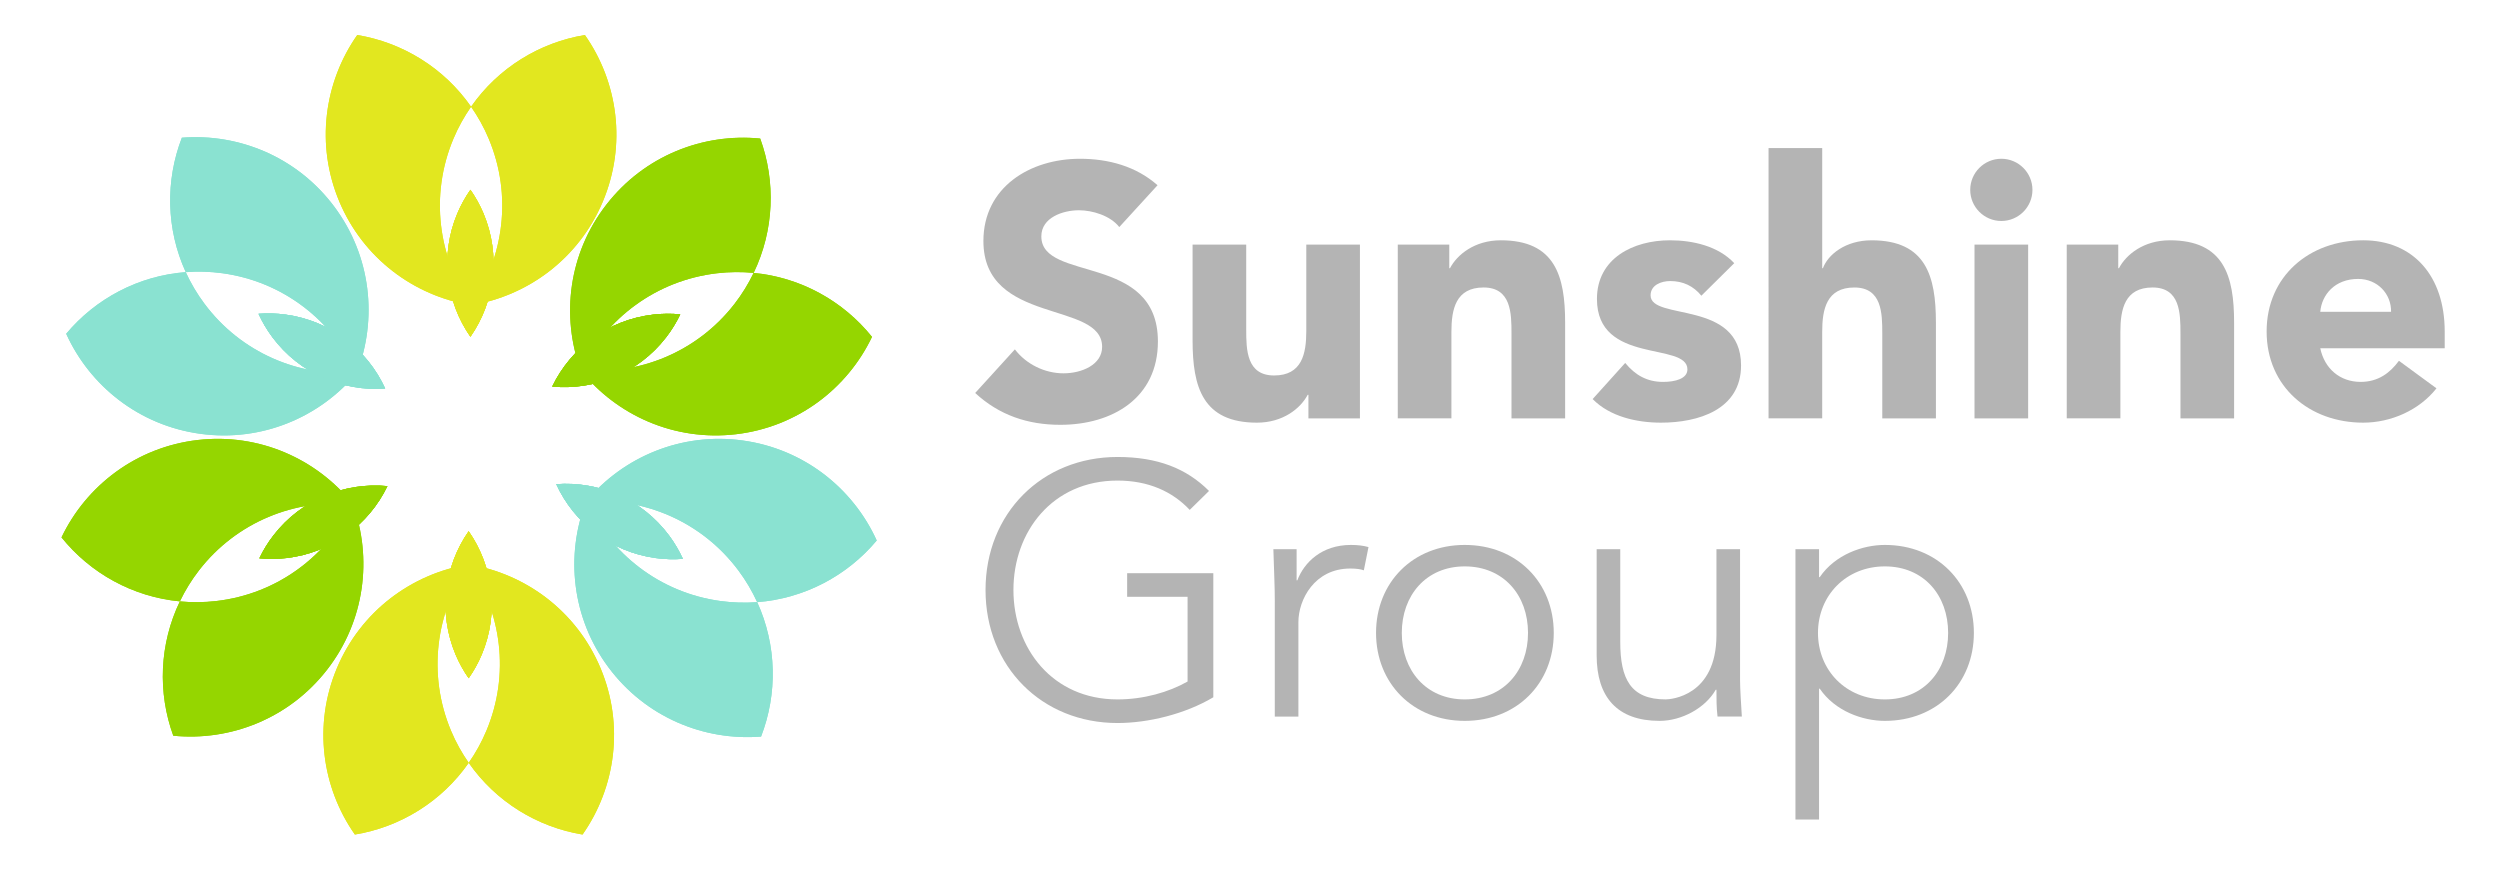 <?xml version="1.0" encoding="utf-8"?>
<!-- Generator: Adobe Illustrator 16.0.4, SVG Export Plug-In . SVG Version: 6.00 Build 0)  -->
<!DOCTYPE svg PUBLIC "-//W3C//DTD SVG 1.1//EN" "http://www.w3.org/Graphics/SVG/1.1/DTD/svg11.dtd">
<svg version="1.1" id="Layer_1" xmlns:x="http://ns.adobe.com/Extensibility/1.0/" xmlns:i="http://ns.adobe.com/AdobeIllustrator/10.0/" xmlns:graph="http://ns.adobe.com/Graphs/1.0/"
	 xmlns="http://www.w3.org/2000/svg" xmlns:xlink="http://www.w3.org/1999/xlink" xmlns:a="http://ns.adobe.com/AdobeSVGViewerExtensions/3.0/"
	 x="0px" y="0px" width="230px" height="80px" viewBox="0 0 230 80" enable-background="new 0 0 230 80" xml:space="preserve">
<g>
	<path fill="#E2E71F" d="M43.308,28.073c0.011-0.015,0.021-0.031,0.031-0.046c-3.011-4.325-3.815-10.05-1.622-15.268
		c0.444-1.057,0.993-2.036,1.622-2.94c-2.49-3.576-6.306-5.91-10.472-6.598c-3.038,4.33-3.854,10.077-1.654,15.314
		C33.414,23.772,38.088,27.211,43.308,28.073z"/>
	<path fill="#E2E71F" d="M43.338,28.027c0.011,0.015,0.021,0.031,0.031,0.046c5.219-0.862,9.895-4.301,12.095-9.538
		c2.2-5.237,1.385-10.984-1.653-15.314c-4.166,0.688-7.981,3.022-10.473,6.598c0.63,0.904,1.179,1.883,1.623,2.94
		C47.154,17.978,46.35,23.702,43.338,28.027z"/>
	<path fill="#E2E71F" d="M43.153,51.927c-0.011,0.015-0.02,0.03-0.031,0.045c3.011,4.325,3.815,10.05,1.622,15.268
		c-0.444,1.057-0.993,2.036-1.622,2.94c2.491,3.576,6.306,5.91,10.472,6.598c3.038-4.33,3.854-10.077,1.653-15.314
		C53.047,56.228,48.372,52.789,43.153,51.927z"/>
	<path fill="#E2E71F" d="M43.122,51.973c-0.011-0.015-0.021-0.03-0.031-0.045c-5.219,0.861-9.894,4.301-12.095,9.537
		c-2.2,5.238-1.384,10.984,1.653,15.314c4.166-0.688,7.982-3.022,10.473-6.598c-0.63-0.904-1.179-1.883-1.623-2.94
		C39.307,62.022,40.11,56.298,43.122,51.973z"/>
	<path fill="#95D600" d="M53.417,34.045c0.019,0.002,0.037,0.002,0.055,0.004c2.29-4.747,6.881-8.258,12.504-8.91
		c1.139-0.132,2.263-0.139,3.359-0.034c1.891-3.925,2.05-8.394,0.604-12.359c-5.264-0.52-10.671,1.591-14.153,6.08
		C52.305,23.314,51.605,29.076,53.417,34.045z"/>
	<path fill="#95D600" d="M53.472,34.049c-0.008,0.017-0.017,0.033-0.025,0.05c3.313,4.123,8.605,6.507,14.248,5.853
		c5.643-0.655,10.249-4.188,12.529-8.96c-2.645-3.291-6.551-5.472-10.889-5.886c-0.479,0.994-1.062,1.954-1.766,2.86
		C64.1,32.439,58.719,34.549,53.472,34.049z"/>
	<path fill="#95D600" d="M32.465,46.388c-0.019-0.002-0.037-0.002-0.056-0.004c-2.289,4.747-6.88,8.257-12.503,8.91
		c-1.139,0.132-2.263,0.139-3.359,0.034c-1.891,3.925-2.05,8.394-0.604,12.359c5.264,0.52,10.67-1.591,14.153-6.08
		C33.577,57.119,34.277,51.357,32.465,46.388z"/>
	<path fill="#95D600" d="M32.41,46.384c0.008-0.017,0.017-0.034,0.025-0.05c-3.313-4.124-8.605-6.507-14.248-5.853
		c-5.643,0.656-10.249,4.188-12.529,8.96c2.645,3.292,6.551,5.473,10.889,5.886c0.479-0.993,1.062-1.954,1.766-2.86
		C21.782,47.995,27.164,45.885,32.41,46.384z"/>
	<path fill="#8AE2D1" d="M80.659,49.726c-2.187-4.816-6.722-8.439-12.351-9.205c-5.628-0.765-10.966,1.514-14.36,5.572
		c0.008,0.017,0.016,0.034,0.024,0.051c5.255-0.396,10.594,1.819,13.975,6.359c0.686,0.92,1.254,1.891,1.713,2.895
		C74.004,55.067,77.951,52.963,80.659,49.726z"/>
	<path fill="#8AE2D1" d="M66.298,55.296c-5.608-0.762-10.13-4.363-12.326-9.153c-0.019,0.001-0.037,0.001-0.055,0.002
		c-1.91,4.933-1.323,10.708,2.07,15.263c3.393,4.556,8.757,6.774,14.031,6.357c1.523-3.937,1.455-8.408-0.357-12.369
		C68.561,55.48,67.436,55.451,66.298,55.296z"/>
	<path fill="#8AE2D1" d="M18.441,39.913c5.628,0.765,10.965-1.514,14.359-5.572c-0.008-0.017-0.017-0.034-0.024-0.051
		c-5.255,0.396-10.594-1.819-13.975-6.359c-0.686-0.92-1.254-1.892-1.713-2.895c-4.343,0.33-8.29,2.434-10.998,5.671
		C8.277,35.524,12.812,39.146,18.441,39.913z"/>
	<path fill="#8AE2D1" d="M20.451,25.136c5.609,0.763,10.131,4.363,12.326,9.154c0.018-0.001,0.037-0.001,0.056-0.002
		c1.909-4.933,1.322-10.708-2.07-15.263c-3.394-4.557-8.758-6.773-14.031-6.357c-1.523,3.936-1.456,8.408,0.357,12.369
		C18.188,24.953,19.313,24.981,20.451,25.136z"/>
	<path fill="#E2E71F" d="M43.278,30.983c2.236-3.212,2.833-7.463,1.205-11.339c-0.33-0.785-0.737-1.512-1.205-2.183
		c-0.468,0.671-0.875,1.398-1.205,2.183C40.445,23.52,41.042,27.771,43.278,30.983z"/>
	<path fill="#E2E71F" d="M43.117,48.873c-2.237,3.212-2.833,7.463-1.205,11.339c0.33,0.785,0.737,1.512,1.205,2.183
		c0.468-0.671,0.875-1.398,1.205-2.183C45.951,56.336,45.354,52.085,43.117,48.873z"/>
	<path fill="#E2E71F"  a:adobe-blending-mode="multiply" d="M43.278,30.983c2.236-3.212,2.833-7.463,1.205-11.339
		c-0.33-0.785-0.737-1.512-1.205-2.183c-0.468,0.671-0.875,1.398-1.205,2.183C40.445,23.52,41.042,27.771,43.278,30.983z"/>
	<path fill="#E2E71F"  a:adobe-blending-mode="multiply" d="M43.117,48.873c-2.237,3.212-2.833,7.463-1.205,11.339
		c0.33,0.785,0.737,1.512,1.205,2.183c0.468-0.671,0.875-1.398,1.205-2.183C45.951,56.336,45.354,52.085,43.117,48.873z"/>
	<path fill="#8AE2D1" d="M51.175,44.543c1.63,3.558,4.989,6.232,9.154,6.798c0.844,0.115,1.68,0.136,2.497,0.074
		c-0.341-0.745-0.763-1.466-1.272-2.149C59.043,45.894,55.078,44.249,51.175,44.543z"/>
	<path fill="#8AE2D1" d="M35.435,35.741c-1.63-3.558-4.988-6.232-9.154-6.798c-0.845-0.115-1.68-0.136-2.497-0.074
		c0.341,0.745,0.763,1.466,1.272,2.149C27.567,34.39,31.532,36.036,35.435,35.741z"/>
	<path fill="#8AE2D1"  a:adobe-blending-mode="multiply" d="M51.175,44.543c1.63,3.558,4.989,6.232,9.154,6.798
		c0.844,0.115,1.68,0.136,2.497,0.074c-0.341-0.745-0.763-1.466-1.272-2.149C59.043,45.894,55.078,44.249,51.175,44.543z"/>
	<path fill="#8AE2D1"  a:adobe-blending-mode="multiply" d="M35.435,35.741c-1.63-3.558-4.988-6.232-9.154-6.798
		c-0.845-0.115-1.68-0.136-2.497-0.074c0.341,0.745,0.763,1.466,1.272,2.149C27.567,34.39,31.532,36.036,35.435,35.741z"/>
	<path fill="#95D600" d="M60.089,28.945c-4.175,0.484-7.585,3.092-9.286,6.617c3.896,0.371,7.893-1.196,10.469-4.518
		c0.522-0.673,0.957-1.386,1.312-2.125C61.77,28.842,60.936,28.847,60.089,28.945z"/>
	<path fill="#95D600" d="M26.355,51.339c4.176-0.484,7.586-3.091,9.286-6.617c-3.896-0.371-7.893,1.196-10.469,4.518
		c-0.522,0.673-0.956,1.386-1.311,2.124C24.675,51.442,25.51,51.438,26.355,51.339z"/>
	<path fill="#95D600"  a:adobe-blending-mode="multiply" d="M60.089,28.945c-4.175,0.484-7.585,3.092-9.286,6.617
		c3.896,0.371,7.893-1.196,10.469-4.518c0.522-0.673,0.957-1.386,1.312-2.125C61.77,28.842,60.936,28.847,60.089,28.945z"/>
	<path fill="#95D600"  a:adobe-blending-mode="multiply" d="M26.355,51.339c4.176-0.484,7.586-3.091,9.286-6.617
		c-3.896-0.371-7.893,1.196-10.469,4.518c-0.522,0.673-0.956,1.386-1.311,2.124C24.675,51.442,25.51,51.438,26.355,51.339z"/>
	<path fill="#E2E71F" d="M43.308,28.073c0.011-0.015,0.021-0.031,0.031-0.046c-3.011-4.325-3.815-10.05-1.622-15.268
		c0.444-1.057,0.993-2.036,1.622-2.94c-2.49-3.576-6.306-5.91-10.472-6.598c-3.038,4.33-3.854,10.077-1.654,15.314
		C33.414,23.772,38.088,27.211,43.308,28.073z"/>
	<path fill="#E2E71F" d="M43.338,28.027c0.011,0.015,0.021,0.031,0.031,0.046c5.219-0.862,9.895-4.301,12.095-9.538
		c2.2-5.237,1.385-10.984-1.653-15.314c-4.166,0.688-7.981,3.022-10.473,6.598c0.63,0.904,1.179,1.883,1.623,2.94
		C47.154,17.978,46.35,23.702,43.338,28.027z"/>
	<path fill="#E2E71F" d="M43.153,51.927c-0.011,0.015-0.02,0.03-0.031,0.045c3.011,4.325,3.815,10.05,1.622,15.268
		c-0.444,1.057-0.993,2.036-1.622,2.94c2.491,3.576,6.306,5.91,10.472,6.598c3.038-4.33,3.854-10.077,1.653-15.314
		C53.047,56.228,48.372,52.789,43.153,51.927z"/>
	<path fill="#E2E71F" d="M43.122,51.973c-0.011-0.015-0.021-0.03-0.031-0.045c-5.219,0.861-9.894,4.301-12.095,9.537
		c-2.2,5.238-1.384,10.984,1.653,15.314c4.166-0.688,7.982-3.022,10.473-6.598c-0.63-0.904-1.179-1.883-1.623-2.94
		C39.307,62.022,40.11,56.298,43.122,51.973z"/>
	<path fill="#95D600" d="M53.417,34.045c0.019,0.002,0.037,0.002,0.055,0.004c2.29-4.747,6.881-8.258,12.504-8.91
		c1.139-0.132,2.263-0.139,3.359-0.034c1.891-3.925,2.05-8.394,0.604-12.359c-5.264-0.52-10.671,1.591-14.153,6.08
		C52.305,23.314,51.605,29.076,53.417,34.045z"/>
	<path fill="#95D600" d="M53.472,34.049c-0.008,0.017-0.017,0.033-0.025,0.05c3.313,4.123,8.605,6.507,14.248,5.853
		c5.643-0.655,10.249-4.188,12.529-8.96c-2.645-3.291-6.551-5.472-10.889-5.886c-0.479,0.994-1.062,1.954-1.766,2.86
		C64.1,32.439,58.719,34.549,53.472,34.049z"/>
	<path fill="#95D600" d="M32.465,46.388c-0.019-0.002-0.037-0.002-0.056-0.004c-2.289,4.747-6.88,8.257-12.503,8.91
		c-1.139,0.132-2.263,0.139-3.359,0.034c-1.891,3.925-2.05,8.394-0.604,12.359c5.264,0.52,10.67-1.591,14.153-6.08
		C33.577,57.119,34.277,51.357,32.465,46.388z"/>
	<path fill="#95D600" d="M32.41,46.384c0.008-0.017,0.017-0.034,0.025-0.05c-3.313-4.124-8.605-6.507-14.248-5.853
		c-5.643,0.656-10.249,4.188-12.529,8.96c2.645,3.292,6.551,5.473,10.889,5.886c0.479-0.993,1.062-1.954,1.766-2.86
		C21.782,47.995,27.164,45.885,32.41,46.384z"/>
	<path fill="#8AE2D1" d="M80.659,49.726c-2.187-4.816-6.722-8.439-12.351-9.205c-5.628-0.765-10.966,1.514-14.36,5.572
		c0.008,0.017,0.016,0.034,0.024,0.051c5.255-0.396,10.594,1.819,13.975,6.359c0.686,0.92,1.254,1.891,1.713,2.895
		C74.004,55.067,77.951,52.963,80.659,49.726z"/>
	<path fill="#8AE2D1" d="M66.298,55.296c-5.608-0.762-10.13-4.363-12.326-9.153c-0.019,0.001-0.037,0.001-0.055,0.002
		c-1.91,4.933-1.323,10.708,2.07,15.263c3.393,4.556,8.757,6.774,14.031,6.357c1.523-3.937,1.455-8.408-0.357-12.369
		C68.561,55.48,67.436,55.451,66.298,55.296z"/>
	<path fill="#8AE2D1" d="M18.441,39.913c5.628,0.765,10.965-1.514,14.359-5.572c-0.008-0.017-0.017-0.034-0.024-0.051
		c-5.255,0.396-10.594-1.819-13.975-6.359c-0.686-0.92-1.254-1.892-1.713-2.895c-4.343,0.33-8.29,2.434-10.998,5.671
		C8.277,35.524,12.812,39.146,18.441,39.913z"/>
	<path fill="#8AE2D1" d="M20.451,25.136c5.609,0.763,10.131,4.363,12.326,9.154c0.018-0.001,0.037-0.001,0.056-0.002
		c1.909-4.933,1.322-10.708-2.07-15.263c-3.394-4.557-8.758-6.773-14.031-6.357c-1.523,3.936-1.456,8.408,0.357,12.369
		C18.188,24.953,19.313,24.981,20.451,25.136z"/>
	<path fill="#E2E71F" d="M43.278,30.983c2.236-3.212,2.833-7.463,1.205-11.339c-0.33-0.785-0.737-1.512-1.205-2.183
		c-0.468,0.671-0.875,1.398-1.205,2.183C40.445,23.52,41.042,27.771,43.278,30.983z"/>
	<path fill="#E2E71F" d="M43.117,48.873c-2.237,3.212-2.833,7.463-1.205,11.339c0.33,0.785,0.737,1.512,1.205,2.183
		c0.468-0.671,0.875-1.398,1.205-2.183C45.951,56.336,45.354,52.085,43.117,48.873z"/>
	<path fill="#E2E71F"  a:adobe-blending-mode="multiply" d="M43.278,30.983c2.236-3.212,2.833-7.463,1.205-11.339
		c-0.33-0.785-0.737-1.512-1.205-2.183c-0.468,0.671-0.875,1.398-1.205,2.183C40.445,23.52,41.042,27.771,43.278,30.983z"/>
	<path fill="#E2E71F"  a:adobe-blending-mode="multiply" d="M43.117,48.873c-2.237,3.212-2.833,7.463-1.205,11.339
		c0.33,0.785,0.737,1.512,1.205,2.183c0.468-0.671,0.875-1.398,1.205-2.183C45.951,56.336,45.354,52.085,43.117,48.873z"/>
	<path fill="#8AE2D1" d="M51.175,44.543c1.63,3.558,4.989,6.232,9.154,6.798c0.844,0.115,1.68,0.136,2.497,0.074
		c-0.341-0.745-0.763-1.466-1.272-2.149C59.043,45.894,55.078,44.249,51.175,44.543z"/>
	<path fill="#8AE2D1" d="M35.435,35.741c-1.63-3.558-4.988-6.232-9.154-6.798c-0.845-0.115-1.68-0.136-2.497-0.074
		c0.341,0.745,0.763,1.466,1.272,2.149C27.567,34.39,31.532,36.036,35.435,35.741z"/>
	<path fill="#8AE2D1"  a:adobe-blending-mode="multiply" d="M51.175,44.543c1.63,3.558,4.989,6.232,9.154,6.798
		c0.844,0.115,1.68,0.136,2.497,0.074c-0.341-0.745-0.763-1.466-1.272-2.149C59.043,45.894,55.078,44.249,51.175,44.543z"/>
	<path fill="#8AE2D1"  a:adobe-blending-mode="multiply" d="M35.435,35.741c-1.63-3.558-4.988-6.232-9.154-6.798
		c-0.845-0.115-1.68-0.136-2.497-0.074c0.341,0.745,0.763,1.466,1.272,2.149C27.567,34.39,31.532,36.036,35.435,35.741z"/>
	<path fill="#95D600" d="M60.089,28.945c-4.175,0.484-7.585,3.092-9.286,6.617c3.896,0.371,7.893-1.196,10.469-4.518
		c0.522-0.673,0.957-1.386,1.312-2.125C61.77,28.842,60.936,28.847,60.089,28.945z"/>
	<path fill="#95D600" d="M26.355,51.339c4.176-0.484,7.586-3.091,9.286-6.617c-3.896-0.371-7.893,1.196-10.469,4.518
		c-0.522,0.673-0.956,1.386-1.311,2.124C24.675,51.442,25.51,51.438,26.355,51.339z"/>
	<path fill="#95D600"  a:adobe-blending-mode="multiply" d="M60.089,28.945c-4.175,0.484-7.585,3.092-9.286,6.617
		c3.896,0.371,7.893-1.196,10.469-4.518c0.522-0.673,0.957-1.386,1.312-2.125C61.77,28.842,60.936,28.847,60.089,28.945z"/>
	<path fill="#95D600"  a:adobe-blending-mode="multiply" d="M26.355,51.339c4.176-0.484,7.586-3.091,9.286-6.617
		c-3.896-0.371-7.893,1.196-10.469,4.518c-0.522,0.673-0.956,1.386-1.311,2.124C24.675,51.442,25.51,51.438,26.355,51.339z"/>
</g>
<g  a:adobe-blending-mode="multiply">
	<path fill="#B4B4B4"  a:adobe-blending-mode="normal" d="M102.974,20.89c-0.822-1.053-2.467-1.546-3.717-1.546
		c-1.448,0-3.454,0.658-3.454,2.401c0,4.244,10.725,1.513,10.725,9.672c0,5.198-4.178,7.666-8.981,7.666
		c-2.994,0-5.625-0.888-7.83-2.928l3.652-4.013c1.053,1.381,2.763,2.204,4.474,2.204c1.678,0,3.553-0.79,3.553-2.435
		c0-4.277-10.922-1.974-10.922-9.738c0-4.968,4.31-7.566,8.882-7.566c2.632,0,5.165,0.691,7.139,2.434L102.974,20.89z"/>
	<path fill="#B4B4B4"  a:adobe-blending-mode="normal" d="M125.112,38.49h-4.737v-2.171h-0.065c-0.658,1.25-2.27,2.566-4.672,2.566
		c-5,0-5.921-3.29-5.921-7.567v-8.816h4.935v7.83c0,1.842,0.033,4.211,2.566,4.211c2.566,0,2.961-2.007,2.961-4.079v-7.961h4.935
		V38.49z"/>
	<path fill="#B4B4B4"  a:adobe-blending-mode="normal" d="M128.597,22.502h4.737v2.171h0.066c0.658-1.25,2.27-2.566,4.671-2.566
		c5,0,5.921,3.29,5.921,7.566v8.817h-4.935v-7.83c0-1.842-0.033-4.211-2.566-4.211c-2.566,0-2.961,2.007-2.961,4.079v7.961h-4.935
		V22.502z"/>
	<path fill="#B4B4B4"  a:adobe-blending-mode="normal" d="M156.525,27.206c-0.724-0.888-1.678-1.349-2.862-1.349
		c-0.822,0-1.809,0.362-1.809,1.316c0,2.369,8.323,0.362,8.323,6.448c0,4.079-3.948,5.264-7.369,5.264
		c-2.237,0-4.705-0.56-6.284-2.171l2.994-3.323c0.921,1.119,2.007,1.744,3.487,1.744c1.119,0,2.237-0.296,2.237-1.151
		c0-2.566-8.323-0.395-8.323-6.481c0-3.75,3.356-5.396,6.711-5.396c2.105,0,4.441,0.526,5.921,2.105L156.525,27.206z"/>
	<path fill="#B4B4B4"  a:adobe-blending-mode="normal" d="M167.643,13.62v11.054h0.066c0.46-1.25,2.072-2.566,4.474-2.566
		c5,0,5.921,3.29,5.921,7.566v8.817h-4.935v-7.83c0-1.842-0.033-4.211-2.566-4.211c-2.566,0-2.961,2.007-2.961,4.079v7.961h-4.935
		V13.62H167.643z"/>
	<path fill="#B4B4B4"  a:adobe-blending-mode="normal" d="M184.123,14.606c1.579,0,2.862,1.283,2.862,2.862
		s-1.283,2.862-2.862,2.862s-2.862-1.283-2.862-2.862S182.543,14.606,184.123,14.606z M181.655,22.502h4.935V38.49h-4.935V22.502z"
		/>
	<path fill="#B4B4B4"  a:adobe-blending-mode="normal" d="M190.142,22.502h4.737v2.171h0.066c0.658-1.25,2.27-2.566,4.671-2.566
		c5,0,5.921,3.29,5.921,7.566v8.817h-4.935v-7.83c0-1.842-0.033-4.211-2.566-4.211c-2.566,0-2.961,2.007-2.961,4.079v7.961h-4.935
		V22.502z"/>
	<path fill="#B4B4B4"  a:adobe-blending-mode="normal" d="M224.156,35.727c-1.579,2.006-4.178,3.158-6.744,3.158
		c-4.935,0-8.882-3.29-8.882-8.389s3.948-8.389,8.882-8.389c4.606,0,7.501,3.29,7.501,8.389v1.546h-11.448
		c0.395,1.875,1.809,3.092,3.717,3.092c1.612,0,2.698-0.823,3.52-1.941L224.156,35.727z M219.978,28.687
		c0.033-1.645-1.25-3.026-3.027-3.026c-2.171,0-3.355,1.48-3.487,3.026H219.978z"/>
	<path fill="#B4B4B4"  a:adobe-blending-mode="normal" d="M109.455,46.91c-1.579-1.678-3.783-2.697-6.646-2.697
		c-5.987,0-9.573,4.704-9.573,10.066s3.586,10.067,9.573,10.067c2.402,0,4.705-0.658,6.448-1.645v-7.797h-5.56v-2.171h7.928v11.416
		c-2.599,1.546-5.987,2.369-8.817,2.369c-6.941,0-12.139-5.165-12.139-12.238c0-7.073,5.198-12.238,12.139-12.238
		c3.685,0,6.35,1.053,8.422,3.125L109.455,46.91z"/>
	<path fill="#B4B4B4"  a:adobe-blending-mode="normal" d="M117.282,55.332c0-1.382-0.066-2.566-0.132-4.803h2.138v2.862h0.066
		c0.625-1.645,2.237-3.257,4.935-3.257c0.625,0,1.151,0.066,1.612,0.197l-0.428,2.139c-0.263-0.099-0.658-0.165-1.25-0.165
		c-3.29,0-4.771,2.862-4.771,4.935v8.685h-2.171V55.332z"/>
	<path fill="#B4B4B4"  a:adobe-blending-mode="normal" d="M134.755,66.32c-4.77,0-8.159-3.455-8.159-8.093s3.389-8.093,8.159-8.093
		c4.803,0,8.191,3.454,8.191,8.093S139.558,66.32,134.755,66.32z M134.755,52.108c-3.553,0-5.79,2.665-5.79,6.119
		c0,3.455,2.237,6.119,5.79,6.119c3.586,0,5.823-2.665,5.823-6.119C140.578,54.772,138.341,52.108,134.755,52.108z"/>
	<path fill="#B4B4B4"  a:adobe-blending-mode="normal" d="M158.012,65.925c-0.099-0.822-0.099-1.645-0.099-2.467h-0.066
		c-0.954,1.678-3.125,2.862-5.165,2.862c-3.915,0-5.79-2.205-5.79-6.021v-9.771h2.171v8.521c0,3.421,0.954,5.296,4.178,5.296
		c0.461,0,4.672-0.296,4.672-5.921v-7.896h2.171v12.007c0,0.823,0.099,2.27,0.165,3.389H158.012z"/>
	<path fill="#B4B4B4"  a:adobe-blending-mode="normal" d="M165.182,50.529h2.171v2.566h0.065c1.415-2.073,3.948-2.961,5.988-2.961
		c4.803,0,8.191,3.454,8.191,8.093s-3.388,8.093-8.191,8.093c-2.04,0-4.573-0.889-5.988-2.961h-0.065v12.041h-2.171V50.529z
		 M173.406,52.108c-3.553,0-6.152,2.665-6.152,6.119c0,3.455,2.599,6.119,6.152,6.119c3.586,0,5.823-2.665,5.823-6.119
		C179.229,54.772,176.992,52.108,173.406,52.108z"/>
</g>
</svg>

